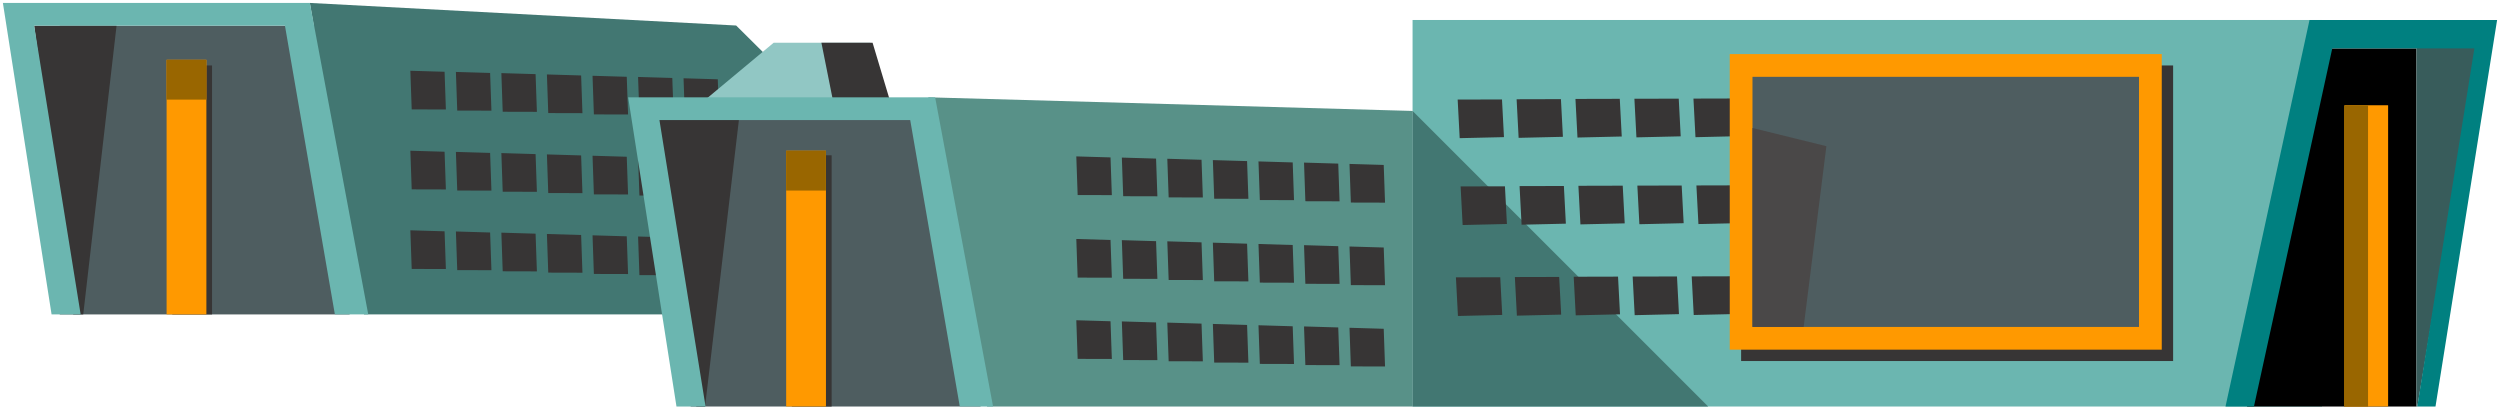 <?xml version="1.0" encoding="UTF-8" standalone="no"?>
<!DOCTYPE svg PUBLIC "-//W3C//DTD SVG 1.0//EN" "http://www.w3.org/TR/2001/REC-SVG-20010904/DTD/svg10.dtd">
<!-- Generated by Microsoft Visio 11.0, SVG Export, v1.0 infolab.svg Page-1 -->
<svg xmlns="http://www.w3.org/2000/svg" xmlns:v="http://schemas.microsoft.com/visio/2003/SVGExtensions/" width="8.658in"
		height="1.418in" viewBox="0 0 623.361 102.07" xml:space="preserve" color-interpolation-filters="sRGB" class="st13">
	<v:documentProperties v:langID="1033" v:metric="true" v:viewMarkup="false"/>

	<style type="text/css">
	<![CDATA[
		.st1 {fill:#4e5d60;stroke:none;stroke-linecap:round;stroke-linejoin:round;stroke-width:0.72}
		.st2 {fill:#427772;stroke:none;stroke-linecap:round;stroke-linejoin:round;stroke-width:0.72}
		.st3 {fill:#6bb6b0;stroke:none;stroke-linecap:round;stroke-linejoin:round;stroke-width:0.72}
		.st4 {fill:#000000;stroke:none;stroke-linecap:round;stroke-linejoin:round;stroke-width:0.72}
		.st5 {fill:#589188;stroke:none;stroke-linecap:round;stroke-linejoin:round;stroke-width:0.72}
		.st6 {fill:#373535;stroke:none;stroke-linecap:round;stroke-linejoin:round;stroke-width:0.72}
		.st7 {fill:#ff9900;stroke:none;stroke-linecap:round;stroke-linejoin:round;stroke-width:0.72}
		.st8 {fill:#385c5b;stroke:none;stroke-linecap:round;stroke-linejoin:round;stroke-width:0.72}
		.st9 {fill:#008080;stroke:none;stroke-linecap:round;stroke-linejoin:round;stroke-width:0.72}
		.st10 {fill:#4a4848;stroke:none;stroke-linecap:round;stroke-linejoin:round;stroke-width:0.72}
		.st11 {fill:#91c7c4;stroke:none;stroke-linecap:round;stroke-linejoin:round;stroke-width:0.72}
		.st12 {fill:#996600;stroke:none;stroke-linecap:round;stroke-linejoin:round;stroke-width:0.72}
		.st13 {fill:none;fill-rule:evenodd;font-size:12;overflow:visible;stroke-linecap:square;stroke-miterlimit:3}
	]]>
	</style>

	<g v:mID="0" v:index="1" v:groupContext="foregroundPage">
		<title>Page-1</title>
		<v:pageProperties v:drawingScale="0.0393701" v:pageScale="0.0393701" v:drawingUnits="24" v:shadowOffsetX="8.50394"
				v:shadowOffsetY="-8.50394"/>
		<v:layer v:name="Connector" v:index="0"/>
		<g id="shape3-1" v:mID="3" v:groupContext="shape" transform="translate(14.893,-23.681)">
			<title>Sheet.3</title>
			<rect x="0" y="30.07" width="72.284" height="72" class="st1"/>
		</g>
		<g id="shape29-3" v:mID="29" v:groupContext="shape" transform="translate(77.255,-23.681)">
			<title>Sheet.29</title>
			<path d="M90.51 102.07 L83.62 48.33 L99.21 48.33 L113.39 37.07 L106.3 30.03 L0 24.4 L13.51 102.07 L90.51 102.07 Z"
					class="st2"/>
		</g>
		<g id="shape7-5" v:mID="7" v:groupContext="shape" transform="translate(352.216,-0.72)">
			<title>Sheet.7</title>
			<rect x="0" y="5.692" width="226.772" height="96.378" class="st3"/>
		</g>
		<g id="shape28-7" v:mID="28" v:groupContext="shape" transform="translate(560.279,-0.72)">
			<title>Sheet.28</title>
			<path d="M42.24 102.07 L42.24 12.78 L20.37 12.78 L0 102.07 L42.24 102.07 Z" class="st4"/>
		</g>
		<g id="shape8-9" v:mID="8" v:groupContext="shape" transform="translate(172.216,-0.72)">
			<title>Sheet.8</title>
			<rect x="0" y="30.07" width="72.284" height="72" class="st1"/>
		</g>
		<g id="shape9-11" v:mID="9" v:groupContext="shape" transform="translate(231.46,-0.72)">
			<title>Sheet.9</title>
			<path d="M120.76 102.07 L120.76 28.37 L0 24.97 L14.66 102.07 L120.76 102.07 Z" class="st5"/>
		</g>
		<g id="group31-13" transform="translate(99.252,-70.174) rotate(-2)" v:mID="31" v:groupContext="group">
			<title>Sheet.31</title>
			<g id="shape37-14" v:mID="37" v:groupContext="shape" transform="translate(8.99281E-015,-4.252)">
				<title>Sheet.37</title>
				<path d="M8.52 92.66 L8.52 102.07 L0 101.75 L0 92.11 L8.52 92.66 Z" class="st6"/>
			</g>
			<g id="shape36-16" v:mID="36" v:groupContext="shape" transform="translate(11.339,-3.562)">
				<title>Sheet.36</title>
				<path d="M8.52 92.66 L8.52 102.07 L0 101.75 L0 92.11 L8.52 92.66 Z" class="st6"/>
			</g>
			<g id="shape38-18" v:mID="38" v:groupContext="shape" transform="translate(22.658,-2.872)">
				<title>Sheet.38</title>
				<path d="M8.52 92.66 L8.52 102.07 L0 101.75 L0 92.11 L8.52 92.66 Z" class="st6"/>
			</g>
			<g id="shape39-20" v:mID="39" v:groupContext="shape" transform="translate(33.997,-2.144)">
				<title>Sheet.39</title>
				<path d="M8.52 92.66 L8.52 102.07 L0 101.75 L0 92.11 L8.52 92.66 Z" class="st6"/>
			</g>
			<g id="shape40-22" v:mID="40" v:groupContext="shape" transform="translate(45.354,-1.417)">
				<title>Sheet.40</title>
				<path d="M8.52 92.66 L8.52 102.07 L0 101.75 L0 92.11 L8.52 92.66 Z" class="st6"/>
			</g>
			<g id="shape41-24" v:mID="41" v:groupContext="shape" transform="translate(56.693,-0.727)">
				<title>Sheet.41</title>
				<path d="M8.52 92.66 L8.52 102.07 L0 101.75 L0 92.11 L8.52 92.66 Z" class="st6"/>
			</g>
			<g id="shape42-26" v:mID="42" v:groupContext="shape" transform="translate(68.013,0)">
				<title>Sheet.42</title>
				<path d="M8.52 92.66 L8.52 102.07 L0 101.75 L0 92.11 L8.52 92.66 Z" class="st6"/>
			</g>
		</g>
		<g id="group43-28" transform="translate(99.252,-50.236) rotate(-2)" v:mID="43" v:groupContext="group">
			<title>Sheet.43</title>
			<g id="shape44-29" v:mID="44" v:groupContext="shape" transform="translate(8.99281E-015,-4.252)">
				<title>Sheet.44</title>
				<path d="M8.52 92.66 L8.52 102.07 L0 101.75 L0 92.11 L8.52 92.66 Z" class="st6"/>
			</g>
			<g id="shape45-31" v:mID="45" v:groupContext="shape" transform="translate(11.339,-3.562)">
				<title>Sheet.45</title>
				<path d="M8.52 92.66 L8.52 102.07 L0 101.75 L0 92.11 L8.52 92.66 Z" class="st6"/>
			</g>
			<g id="shape46-33" v:mID="46" v:groupContext="shape" transform="translate(22.658,-2.872)">
				<title>Sheet.46</title>
				<path d="M8.52 92.66 L8.52 102.07 L0 101.75 L0 92.11 L8.52 92.66 Z" class="st6"/>
			</g>
			<g id="shape47-35" v:mID="47" v:groupContext="shape" transform="translate(33.997,-2.144)">
				<title>Sheet.47</title>
				<path d="M8.52 92.66 L8.52 102.07 L0 101.75 L0 92.11 L8.52 92.66 Z" class="st6"/>
			</g>
			<g id="shape48-37" v:mID="48" v:groupContext="shape" transform="translate(45.354,-1.417)">
				<title>Sheet.48</title>
				<path d="M8.52 92.66 L8.52 102.07 L0 101.75 L0 92.11 L8.52 92.66 Z" class="st6"/>
			</g>
			<g id="shape49-39" v:mID="49" v:groupContext="shape" transform="translate(56.693,-0.727)">
				<title>Sheet.49</title>
				<path d="M8.52 92.66 L8.52 102.07 L0 101.75 L0 92.11 L8.52 92.66 Z" class="st6"/>
			</g>
			<g id="shape50-41" v:mID="50" v:groupContext="shape" transform="translate(68.013,0)">
				<title>Sheet.50</title>
				<path d="M8.52 92.66 L8.52 102.07 L0 101.75 L0 92.11 L8.52 92.66 Z" class="st6"/>
			</g>
		</g>
		<g id="group67-43" transform="translate(99.252,-30.393) rotate(-2)" v:mID="67" v:groupContext="group">
			<title>Sheet.67</title>
			<g id="shape68-44" v:mID="68" v:groupContext="shape" transform="translate(8.99281E-015,-4.252)">
				<title>Sheet.68</title>
				<path d="M8.52 92.66 L8.52 102.07 L0 101.75 L0 92.11 L8.52 92.66 Z" class="st6"/>
			</g>
			<g id="shape69-46" v:mID="69" v:groupContext="shape" transform="translate(11.339,-3.562)">
				<title>Sheet.69</title>
				<path d="M8.52 92.66 L8.52 102.07 L0 101.75 L0 92.11 L8.52 92.66 Z" class="st6"/>
			</g>
			<g id="shape70-48" v:mID="70" v:groupContext="shape" transform="translate(22.658,-2.872)">
				<title>Sheet.70</title>
				<path d="M8.52 92.66 L8.52 102.07 L0 101.75 L0 92.11 L8.52 92.66 Z" class="st6"/>
			</g>
			<g id="shape71-50" v:mID="71" v:groupContext="shape" transform="translate(33.997,-2.144)">
				<title>Sheet.71</title>
				<path d="M8.52 92.66 L8.52 102.07 L0 101.75 L0 92.11 L8.52 92.66 Z" class="st6"/>
			</g>
			<g id="shape72-52" v:mID="72" v:groupContext="shape" transform="translate(45.354,-1.417)">
				<title>Sheet.72</title>
				<path d="M8.52 92.66 L8.52 102.07 L0 101.75 L0 92.11 L8.52 92.66 Z" class="st6"/>
			</g>
			<g id="shape73-54" v:mID="73" v:groupContext="shape" transform="translate(56.693,-0.727)">
				<title>Sheet.73</title>
				<path d="M8.52 92.66 L8.52 102.07 L0 101.75 L0 92.11 L8.52 92.66 Z" class="st6"/>
			</g>
			<g id="shape74-56" v:mID="74" v:groupContext="shape" transform="translate(68.013,0)">
				<title>Sheet.74</title>
				<path d="M8.52 92.66 L8.52 102.07 L0 101.75 L0 92.11 L8.52 92.66 Z" class="st6"/>
			</g>
		</g>
		<g id="group51-58" transform="translate(265.303,-48.819) rotate(-2)" v:mID="51" v:groupContext="group">
			<title>Sheet.51</title>
			<g id="shape52-59" v:mID="52" v:groupContext="shape" transform="translate(8.99281E-015,-4.252)">
				<title>Sheet.52</title>
				<path d="M8.52 92.66 L8.52 102.07 L0 101.75 L0 92.11 L8.52 92.66 Z" class="st6"/>
			</g>
			<g id="shape53-61" v:mID="53" v:groupContext="shape" transform="translate(11.339,-3.562)">
				<title>Sheet.53</title>
				<path d="M8.52 92.66 L8.52 102.07 L0 101.75 L0 92.11 L8.52 92.66 Z" class="st6"/>
			</g>
			<g id="shape54-63" v:mID="54" v:groupContext="shape" transform="translate(22.658,-2.872)">
				<title>Sheet.54</title>
				<path d="M8.52 92.66 L8.52 102.07 L0 101.75 L0 92.11 L8.52 92.66 Z" class="st6"/>
			</g>
			<g id="shape55-65" v:mID="55" v:groupContext="shape" transform="translate(33.997,-2.144)">
				<title>Sheet.55</title>
				<path d="M8.52 92.66 L8.52 102.07 L0 101.75 L0 92.11 L8.52 92.66 Z" class="st6"/>
			</g>
			<g id="shape56-67" v:mID="56" v:groupContext="shape" transform="translate(45.354,-1.417)">
				<title>Sheet.56</title>
				<path d="M8.52 92.66 L8.52 102.07 L0 101.75 L0 92.11 L8.52 92.66 Z" class="st6"/>
			</g>
			<g id="shape57-69" v:mID="57" v:groupContext="shape" transform="translate(56.693,-0.727)">
				<title>Sheet.57</title>
				<path d="M8.52 92.66 L8.52 102.07 L0 101.75 L0 92.11 L8.52 92.66 Z" class="st6"/>
			</g>
			<g id="shape58-71" v:mID="58" v:groupContext="shape" transform="translate(68.013,0)">
				<title>Sheet.58</title>
				<path d="M8.52 92.66 L8.52 102.07 L0 101.75 L0 92.11 L8.52 92.66 Z" class="st6"/>
			</g>
		</g>
		<g id="group59-73" transform="translate(265.303,-28.23) rotate(-2)" v:mID="59" v:groupContext="group">
			<title>Sheet.59</title>
			<g id="shape60-74" v:mID="60" v:groupContext="shape" transform="translate(8.99281E-015,-4.252)">
				<title>Sheet.60</title>
				<path d="M8.52 92.66 L8.52 102.07 L0 101.75 L0 92.11 L8.52 92.66 Z" class="st6"/>
			</g>
			<g id="shape61-76" v:mID="61" v:groupContext="shape" transform="translate(11.339,-3.562)">
				<title>Sheet.61</title>
				<path d="M8.52 92.66 L8.52 102.07 L0 101.75 L0 92.11 L8.52 92.66 Z" class="st6"/>
			</g>
			<g id="shape62-78" v:mID="62" v:groupContext="shape" transform="translate(22.658,-2.872)">
				<title>Sheet.62</title>
				<path d="M8.52 92.66 L8.52 102.07 L0 101.75 L0 92.11 L8.52 92.66 Z" class="st6"/>
			</g>
			<g id="shape63-80" v:mID="63" v:groupContext="shape" transform="translate(33.997,-2.144)">
				<title>Sheet.63</title>
				<path d="M8.52 92.66 L8.52 102.07 L0 101.75 L0 92.11 L8.52 92.66 Z" class="st6"/>
			</g>
			<g id="shape64-82" v:mID="64" v:groupContext="shape" transform="translate(45.354,-1.417)">
				<title>Sheet.64</title>
				<path d="M8.52 92.66 L8.52 102.07 L0 101.75 L0 92.11 L8.52 92.66 Z" class="st6"/>
			</g>
			<g id="shape65-84" v:mID="65" v:groupContext="shape" transform="translate(56.693,-0.727)">
				<title>Sheet.65</title>
				<path d="M8.52 92.66 L8.52 102.07 L0 101.75 L0 92.11 L8.52 92.66 Z" class="st6"/>
			</g>
			<g id="shape66-86" v:mID="66" v:groupContext="shape" transform="translate(68.013,0)">
				<title>Sheet.66</title>
				<path d="M8.52 92.66 L8.52 102.07 L0 101.75 L0 92.11 L8.52 92.66 Z" class="st6"/>
			</g>
		</g>
		<g id="group75-88" transform="translate(265.303,-7.966) rotate(-2)" v:mID="75" v:groupContext="group">
			<title>Sheet.75</title>
			<g id="shape76-89" v:mID="76" v:groupContext="shape" transform="translate(8.99281E-015,-4.252)">
				<title>Sheet.76</title>
				<path d="M8.52 92.66 L8.52 102.07 L0 101.75 L0 92.11 L8.52 92.66 Z" class="st6"/>
			</g>
			<g id="shape77-91" v:mID="77" v:groupContext="shape" transform="translate(11.339,-3.562)">
				<title>Sheet.77</title>
				<path d="M8.52 92.66 L8.52 102.07 L0 101.75 L0 92.11 L8.52 92.66 Z" class="st6"/>
			</g>
			<g id="shape78-93" v:mID="78" v:groupContext="shape" transform="translate(22.658,-2.872)">
				<title>Sheet.78</title>
				<path d="M8.52 92.66 L8.52 102.07 L0 101.75 L0 92.11 L8.52 92.66 Z" class="st6"/>
			</g>
			<g id="shape79-95" v:mID="79" v:groupContext="shape" transform="translate(33.997,-2.144)">
				<title>Sheet.79</title>
				<path d="M8.52 92.66 L8.52 102.07 L0 101.75 L0 92.11 L8.52 92.66 Z" class="st6"/>
			</g>
			<g id="shape80-97" v:mID="80" v:groupContext="shape" transform="translate(45.354,-1.417)">
				<title>Sheet.80</title>
				<path d="M8.52 92.66 L8.52 102.07 L0 101.75 L0 92.11 L8.52 92.66 Z" class="st6"/>
			</g>
			<g id="shape81-99" v:mID="81" v:groupContext="shape" transform="translate(56.693,-0.727)">
				<title>Sheet.81</title>
				<path d="M8.52 92.66 L8.52 102.07 L0 101.75 L0 92.11 L8.52 92.66 Z" class="st6"/>
			</g>
			<g id="shape82-101" v:mID="82" v:groupContext="shape" transform="translate(68.013,0)">
				<title>Sheet.82</title>
				<path d="M8.52 92.66 L8.52 102.07 L0 101.75 L0 92.11 L8.52 92.66 Z" class="st6"/>
			</g>
		</g>
		<g id="group83-103" transform="translate(358.862,-62.925) rotate(-3)" v:mID="83" v:groupContext="group">
			<title>Sheet.83</title>
			<g id="shape84-104" v:mID="84" v:groupContext="shape" transform="translate(1.09912E-014,-4.252)">
				<title>Sheet.84</title>
				<path d="M11.04 92.66 L11.04 102.07 L0 101.75 L0 92.11 L11.04 92.66 Z" class="st6"/>
			</g>
			<g id="shape85-106" v:mID="85" v:groupContext="shape" transform="translate(14.681,-3.562)">
				<title>Sheet.85</title>
				<path d="M11.04 92.66 L11.04 102.07 L0 101.75 L0 92.11 L11.04 92.66 Z" class="st6"/>
			</g>
			<g id="shape86-108" v:mID="86" v:groupContext="shape" transform="translate(29.337,-2.872)">
				<title>Sheet.86</title>
				<path d="M11.04 92.66 L11.04 102.07 L0 101.75 L0 92.11 L11.04 92.66 Z" class="st6"/>
			</g>
			<g id="shape87-110" v:mID="87" v:groupContext="shape" transform="translate(44.019,-2.144)">
				<title>Sheet.87</title>
				<path d="M11.04 92.66 L11.04 102.07 L0 101.75 L0 92.11 L11.04 92.66 Z" class="st6"/>
			</g>
			<g id="shape88-112" v:mID="88" v:groupContext="shape" transform="translate(58.724,-1.417)">
				<title>Sheet.88</title>
				<path d="M11.04 92.66 L11.04 102.07 L0 101.75 L0 92.11 L11.04 92.66 Z" class="st6"/>
			</g>
			<g id="shape89-114" v:mID="89" v:groupContext="shape" transform="translate(73.405,-0.727)">
				<title>Sheet.89</title>
				<path d="M11.04 92.66 L11.04 102.07 L0 101.75 L0 92.11 L11.04 92.66 Z" class="st6"/>
			</g>
			<g id="shape90-116" v:mID="90" v:groupContext="shape" transform="translate(88.062,0)">
				<title>Sheet.90</title>
				<path d="M11.04 92.66 L11.04 102.07 L0 101.75 L0 92.11 L11.04 92.66 Z" class="st6"/>
			</g>
		</g>
		<g id="shape11-118" v:mID="11" v:groupContext="shape" transform="translate(163.712,-0.72)">
			<title>Sheet.11</title>
			<path d="M12.09 102.07 L20.55 30.46 L0 30.46 L9.91 102.07 L12.09 102.07 Z" class="st6"/>
		</g>
		<g id="shape10-120" v:mID="10" v:groupContext="shape" transform="translate(352.216,-0.72)">
			<title>Sheet.10</title>
			<path d="M0 102.07 L0 28.37 L73.7 102.07 L0 102.07 Z" class="st2"/>
		</g>
		<g id="group14-122" transform="translate(359.598,-41.267) rotate(-3)" v:mID="14" v:groupContext="group">
			<title>Sheet.14</title>
			<g id="shape32-123" v:mID="32" v:groupContext="shape" transform="translate(1.09912E-014,-4.252)">
				<title>Sheet.32</title>
				<path d="M11.04 92.66 L11.04 102.07 L0 101.75 L0 92.11 L11.04 92.66 Z" class="st6"/>
			</g>
			<g id="shape33-125" v:mID="33" v:groupContext="shape" transform="translate(14.681,-3.562)">
				<title>Sheet.33</title>
				<path d="M11.04 92.66 L11.04 102.07 L0 101.75 L0 92.11 L11.04 92.66 Z" class="st6"/>
			</g>
			<g id="shape34-127" v:mID="34" v:groupContext="shape" transform="translate(29.337,-2.872)">
				<title>Sheet.34</title>
				<path d="M11.04 92.66 L11.04 102.07 L0 101.75 L0 92.11 L11.04 92.66 Z" class="st6"/>
			</g>
			<g id="shape107-129" v:mID="107" v:groupContext="shape" transform="translate(44.019,-2.144)">
				<title>Sheet.107</title>
				<path d="M11.04 92.66 L11.04 102.07 L0 101.75 L0 92.11 L11.04 92.66 Z" class="st6"/>
			</g>
			<g id="shape108-131" v:mID="108" v:groupContext="shape" transform="translate(58.724,-1.417)">
				<title>Sheet.108</title>
				<path d="M11.04 92.66 L11.04 102.07 L0 101.75 L0 92.11 L11.04 92.66 Z" class="st6"/>
			</g>
			<g id="shape109-133" v:mID="109" v:groupContext="shape" transform="translate(73.405,-0.727)">
				<title>Sheet.109</title>
				<path d="M11.04 92.66 L11.04 102.07 L0 101.75 L0 92.11 L11.04 92.66 Z" class="st6"/>
			</g>
			<g id="shape110-135" v:mID="110" v:groupContext="shape" transform="translate(88.062,0)">
				<title>Sheet.110</title>
				<path d="M11.04 92.66 L11.04 102.07 L0 101.75 L0 92.11 L11.04 92.66 Z" class="st6"/>
			</g>
		</g>
		<g id="group111-137" transform="translate(358.427,-18.59) rotate(-3)" v:mID="111" v:groupContext="group">
			<title>Sheet.111</title>
			<g id="shape112-138" v:mID="112" v:groupContext="shape" transform="translate(1.09912E-014,-4.252)">
				<title>Sheet.112</title>
				<path d="M11.04 92.66 L11.04 102.07 L0 101.75 L0 92.11 L11.04 92.66 Z" class="st6"/>
			</g>
			<g id="shape113-140" v:mID="113" v:groupContext="shape" transform="translate(14.681,-3.562)">
				<title>Sheet.113</title>
				<path d="M11.04 92.66 L11.04 102.07 L0 101.75 L0 92.11 L11.04 92.66 Z" class="st6"/>
			</g>
			<g id="shape114-142" v:mID="114" v:groupContext="shape" transform="translate(29.337,-2.872)">
				<title>Sheet.114</title>
				<path d="M11.04 92.66 L11.04 102.07 L0 101.75 L0 92.11 L11.04 92.66 Z" class="st6"/>
			</g>
			<g id="shape115-144" v:mID="115" v:groupContext="shape" transform="translate(44.019,-2.144)">
				<title>Sheet.115</title>
				<path d="M11.04 92.66 L11.04 102.07 L0 101.75 L0 92.11 L11.04 92.66 Z" class="st6"/>
			</g>
			<g id="shape116-146" v:mID="116" v:groupContext="shape" transform="translate(58.724,-1.417)">
				<title>Sheet.116</title>
				<path d="M11.04 92.66 L11.04 102.07 L0 101.75 L0 92.11 L11.04 92.66 Z" class="st6"/>
			</g>
			<g id="shape117-148" v:mID="117" v:groupContext="shape" transform="translate(73.405,-0.727)">
				<title>Sheet.117</title>
				<path d="M11.04 92.66 L11.04 102.07 L0 101.75 L0 92.11 L11.04 92.66 Z" class="st6"/>
			</g>
			<g id="shape118-150" v:mID="118" v:groupContext="shape" transform="translate(88.062,0)">
				<title>Sheet.118</title>
				<path d="M11.04 92.66 L11.04 102.07 L0 101.75 L0 92.11 L11.04 92.66 Z" class="st6"/>
			</g>
		</g>
		<g id="group25-152" transform="translate(431.303,-12.059)" v:mID="25" v:groupContext="group">
			<title>Sheet.25</title>
			<g id="shape27-153" v:mID="27" v:groupContext="shape" transform="translate(2.835,0)">
				<title>Sheet.27</title>
				<rect x="0" y="28.369" width="107.717" height="73.701" class="st6"/>
			</g>
			<g id="group15-155" transform="translate(3.19744E-014,-2.835)" v:mID="15" v:groupContext="group">
				<title>Sheet.15</title>
				<g id="shape18-156" v:mID="18" v:groupContext="shape">
					<title>Sheet.18</title>
					<rect x="0" y="28.369" width="107.717" height="73.701" class="st7"/>
				</g>
				<g id="shape19-158" v:mID="19" v:groupContext="shape" transform="translate(5.669,-5.669)">
					<title>Sheet.19</title>
					<rect x="0" y="39.708" width="96.378" height="62.362" class="st1"/>
				</g>
			</g>
		</g>
		<g id="shape24-160" v:mID="24" v:groupContext="shape" transform="translate(197.444,-0.72)">
			<title>Sheet.24</title>
			<rect x="0" y="39.424" width="9.921" height="62.646" class="st6"/>
		</g>
		<g id="shape20-162" v:mID="20" v:groupContext="shape" transform="translate(196.027,-0.72)">
			<title>Sheet.20</title>
			<rect x="0" y="38.29" width="9.921" height="63.779" class="st7"/>
		</g>
		<g id="shape21-164" v:mID="21" v:groupContext="shape" transform="translate(602.515,-0.72)">
			<title>Sheet.21</title>
			<path d="M0.24 102.07 L15.31 11.93 L0 11.93 L0 102.07 L0.24 102.07 Z" class="st8"/>
		</g>
		<g id="shape23-166" v:mID="23" v:groupContext="shape" transform="translate(554.918,-0.72)">
			<title>Sheet.23</title>
			<path d="M52.36 102.07 L67.72 5.69 L20.95 5.69 L0 102.07 L7.09 102.07 L26.62 12.78 L62.05 12.78 L47.82 102.07 L52.36
						 102.07 Z" class="st9"/>
		</g>
		<g id="shape16-168" v:mID="16" v:groupContext="shape" transform="translate(584.657,-0.72)">
			<title>Sheet.16</title>
			<rect x="0" y="26.952" width="10.807" height="75.118" class="st7"/>
		</g>
		<g id="shape119-170" v:mID="119" v:groupContext="shape" transform="translate(436.972,-20.562)">
			<title>Sheet.119</title>
			<path d="M0 52.46 L18.43 57 L12.76 102.07 L0 102.07 L0 52.46 Z" class="st10"/>
		</g>
		<g id="shape12-172" v:mID="12" v:groupContext="shape" transform="translate(8.515,-23.681)">
			<title>Sheet.12</title>
			<path d="M12.24 102.07 L20.55 30.07 L0 30.07 L9.74 102.07 L12.24 102.07 Z" class="st6"/>
		</g>
		<g id="shape2-174" v:mID="2" v:groupContext="shape" transform="translate(42.956,-23.681)">
			<title>Sheet.2</title>
			<rect x="0" y="39.991" width="9.921" height="62.079" class="st6"/>
		</g>
		<g id="shape26-176" v:mID="26" v:groupContext="shape" transform="translate(41.539,-23.681)">
			<title>Sheet.26</title>
			<rect x="0" y="38.574" width="9.921" height="63.496" class="st7"/>
		</g>
		<g id="shape97-178" v:mID="97" v:groupContext="shape" transform="translate(0.72,-23.681)">
			<title>Sheet.97</title>
			<path d="M91.1 102.07 L76.54 24.4 L0 24.4 L12.14 102.07 L19.39 102.07 L7.8 30.07 L70.33 30.07 L82.78 102.07 L91.1 102.07
						 Z" class="st3"/>
		</g>
		<g id="shape4-180" v:mID="4" v:groupContext="shape" transform="translate(175.901,-77.255)">
			<title>Sheet.4</title>
			<path d="M0 102.07 L17.01 87.9 L41.1 87.9 L45.35 102.07 L0 102.07 Z" class="st11"/>
		</g>
		<g id="shape5-182" v:mID="5" v:groupContext="shape" transform="translate(204.814,-77.255)">
			<title>Sheet.5</title>
			<path d="M2.83 102.07 L0 87.9 L12.76 87.9 L17.01 102.07 L2.83 102.07 Z" class="st6"/>
		</g>
		<g id="shape35-184" v:mID="35" v:groupContext="shape" transform="translate(156.626,-0.72)">
			<title>Sheet.35</title>
			<path d="M90.99 102.07 L76.54 24.97 L0 24.97 L12.05 102.07 L19.3 102.07 L7.8 30.64 L70.33 30.64 L82.69 102.07 L90.99
						 102.07 Z" class="st3"/>
		</g>
		<g id="shape6-186" v:mID="6" v:groupContext="shape" transform="translate(41.528,-77.244)">
			<title>Sheet.6</title>
			<rect x="0" y="92.149" width="9.921" height="9.921" class="st12"/>
		</g>
		<g id="shape13-188" v:mID="13" v:groupContext="shape" transform="translate(196.016,-54.567)">
			<title>Sheet.13</title>
			<rect x="0" y="92.149" width="9.921" height="9.921" class="st12"/>
		</g>
		<g id="shape17-190" v:mID="17" v:groupContext="shape" transform="translate(584.469,-0.709)">
			<title>Sheet.17</title>
			<rect x="0" y="26.952" width="5.988" height="75.118" class="st12"/>
		</g>
	</g>
</svg>
